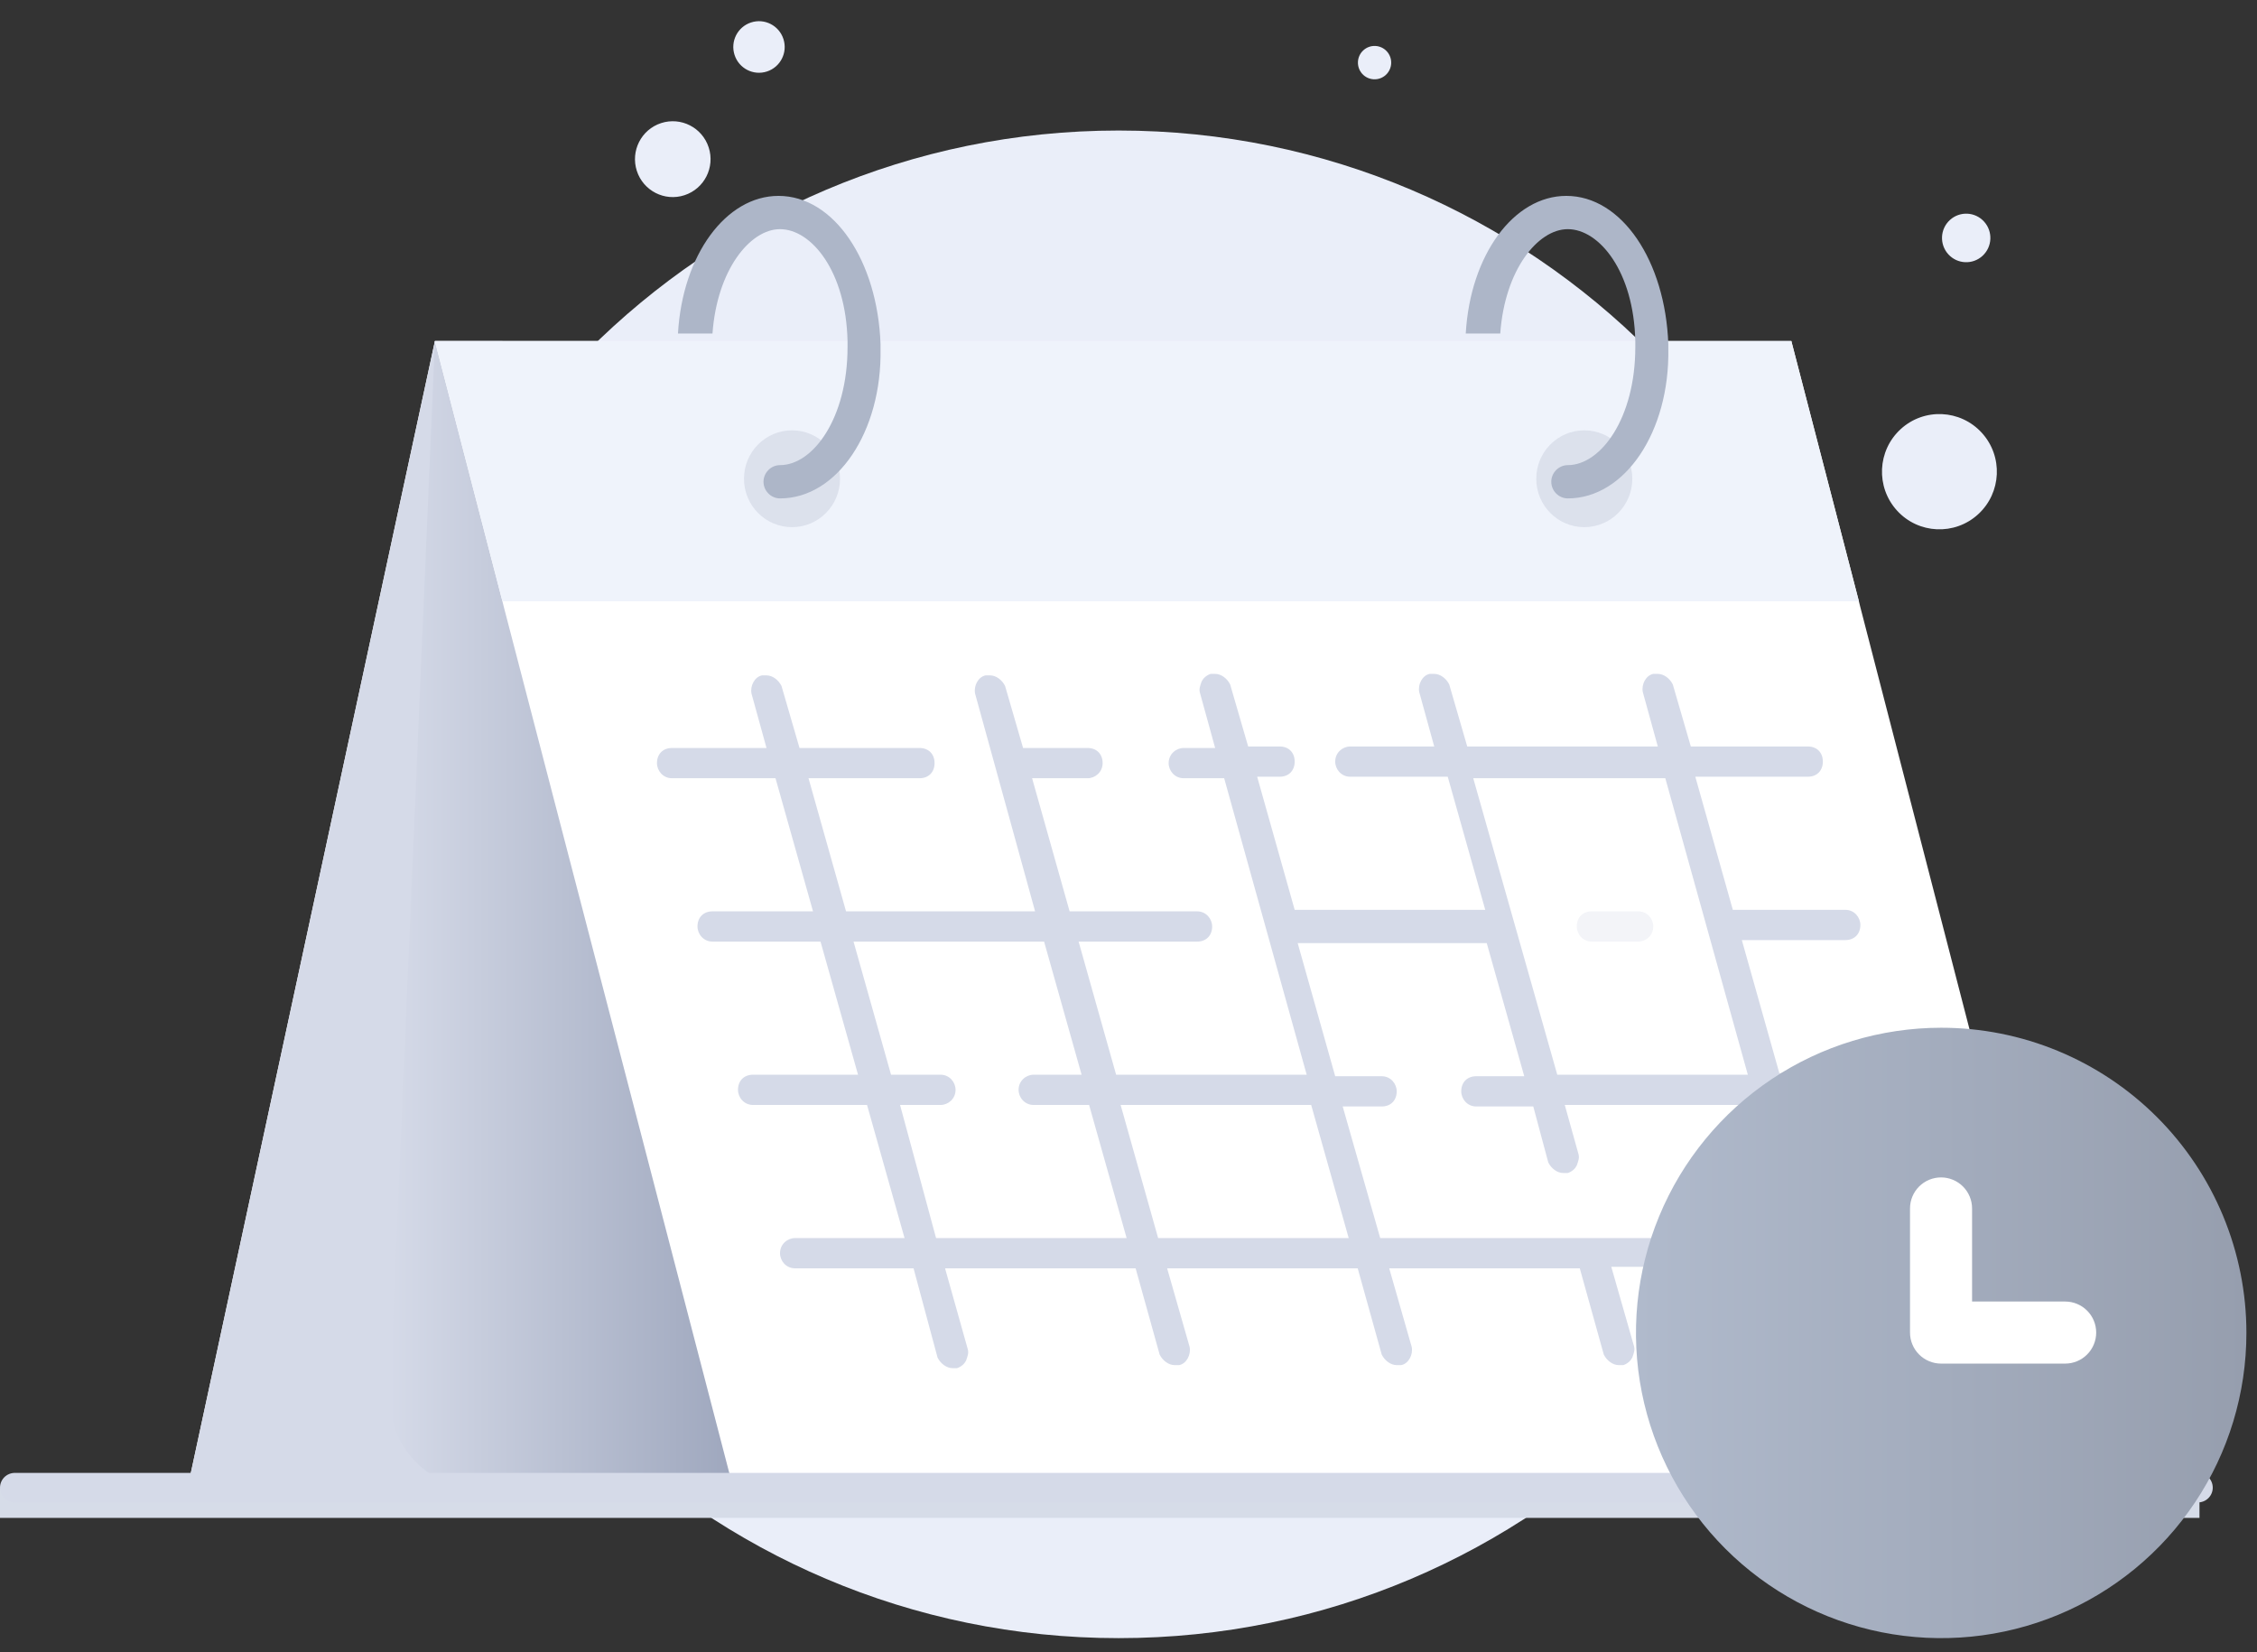 <svg width="153" height="112" viewBox="0 0 153 112" fill="none" xmlns="http://www.w3.org/2000/svg">
<rect x="0" y="0" width="153" height="112" fill="#333333" stroke="none"/>
<path d="M75.831 111.056C103.959 111.056 126.761 88.176 126.761 59.952C126.761 31.728 103.959 8.849 75.831 8.849C47.703 8.849 24.901 31.728 24.901 59.952C24.901 88.176 47.703 111.056 75.831 111.056Z" fill="#EAEEF9"/>
<path d="M134.098 34.863C135.686 33.407 135.797 30.936 134.346 29.343C132.895 27.75 130.432 27.638 128.844 29.094C127.257 30.55 127.146 33.021 128.597 34.614C130.047 36.207 132.511 36.319 134.098 34.863Z" fill="#EAEEF9"/>
<path d="M46.398 13.235C47.744 12.796 48.48 11.346 48.042 9.996C47.605 8.646 46.16 7.907 44.814 8.346C43.469 8.784 42.733 10.235 43.17 11.585C43.607 12.935 45.053 13.674 46.398 13.235Z" fill="#EAEEF9"/>
<path d="M51.99 4.847C52.905 4.549 53.406 3.563 53.108 2.645C52.811 1.727 51.828 1.224 50.913 1.523C49.998 1.821 49.497 2.807 49.795 3.725C50.092 4.643 51.075 5.146 51.99 4.847Z" fill="#EAEEF9"/>
<path d="M134.392 17.346C135.061 16.733 135.107 15.692 134.496 15.021C133.886 14.35 132.849 14.304 132.18 14.916C131.512 15.53 131.465 16.57 132.076 17.241C132.687 17.912 133.724 17.958 134.392 17.346Z" fill="#EAEEF9"/>
<path d="M93.941 5.081C94.4 4.659 94.433 3.944 94.013 3.483C93.593 3.022 92.88 2.989 92.42 3.411C91.96 3.832 91.928 4.548 92.348 5.009C92.768 5.47 93.481 5.502 93.941 5.081Z" fill="#EAEEF9"/>
<path d="M0 101.904H149.101" stroke="#D6DCE8" stroke-width="2" stroke-miterlimit="10"/>
<path d="M104.549 100.956H12.698L29.481 23.125H121.435L104.549 100.956Z" fill="white"/>
<path d="M104.549 100.956H12.698L29.481 23.125H121.435L104.549 100.956Z" fill="#D5DAE8"/>
<path d="M51.554 100.956H32.533C29.074 100.956 26.226 97.982 26.43 94.496L29.481 23.125H34.059L51.554 100.956Z" fill="url(#paint0_linear_656_12527)"/>
<path d="M141.574 100.956H49.723L34.16 41.172L34.058 40.762L29.481 23.125H121.434L125.401 38.404L126.012 40.762L126.113 41.172L141.574 100.956Z" fill="white"/>
<path d="M126.012 40.762H34.058L29.481 23.125H121.434L125.401 38.404L126.012 40.762Z" fill="#EFF3FB"/>
<path opacity="0.3" d="M53.69 35.738C55.488 35.738 56.945 34.269 56.945 32.456C56.945 30.644 55.488 29.175 53.69 29.175C51.892 29.175 50.435 30.644 50.435 32.456C50.435 34.269 51.892 35.738 53.69 35.738Z" fill="#ADB6C8"/>
<path opacity="0.3" d="M107.397 35.738C109.195 35.738 110.652 34.269 110.652 32.456C110.652 30.644 109.195 29.175 107.397 29.175C105.599 29.175 104.142 30.644 104.142 32.456C104.142 34.269 105.599 35.738 107.397 35.738Z" fill="#ADB6C8"/>
<path d="M52.876 33.789C52.266 33.789 51.757 33.276 51.757 32.661C51.757 32.046 52.266 31.533 52.876 31.533C55.114 31.533 57.454 28.354 57.454 23.535C57.454 23.432 57.454 23.227 57.454 23.125C57.352 18.407 55.012 15.536 52.876 15.536C50.842 15.536 48.604 18.305 48.299 22.612H45.959C46.265 17.279 49.215 13.28 52.775 13.28C56.538 13.28 59.488 17.69 59.691 23.33C59.691 23.432 59.691 23.535 59.691 23.637C59.793 29.277 56.742 33.789 52.876 33.789Z" fill="#ADB6C8"/>
<path d="M106.279 33.789C105.668 33.789 105.16 33.276 105.16 32.661C105.16 32.046 105.668 31.533 106.279 31.533C108.516 31.533 110.856 28.354 110.856 23.535C110.856 23.432 110.856 23.227 110.856 23.125C110.754 18.407 108.415 15.536 106.279 15.536C104.244 15.536 102.006 18.305 101.701 22.612H99.362C99.667 17.279 102.617 13.28 106.177 13.28C109.941 13.28 112.89 17.69 113.094 23.33C113.094 23.432 113.094 23.535 113.094 23.637C113.195 29.277 110.144 33.789 106.279 33.789Z" fill="#ADB6C8"/>
<path d="M1 100.854H149" stroke="#D5DAE8" stroke-width="2" stroke-miterlimit="10" stroke-linecap="round" stroke-linejoin="round"/>
<path opacity="0.3" d="M107.906 63.835C107.296 63.835 106.889 63.322 106.889 62.81C106.889 62.194 107.296 61.784 107.906 61.784H111.059C111.669 61.784 112.076 62.297 112.076 62.81C112.076 63.425 111.568 63.835 111.059 63.835H107.906Z" fill="#D5DAE8"/>
<path d="M64.574 92.753C64.167 92.753 63.76 92.445 63.556 92.035L61.929 85.985H53.893C53.283 85.985 52.876 85.472 52.876 84.959C52.876 84.344 53.385 83.934 53.893 83.934H61.319L58.776 74.91H51.045C50.435 74.91 50.028 74.397 50.028 73.884C50.028 73.269 50.435 72.859 51.045 72.859H58.165L55.622 63.835H48.299C47.688 63.835 47.282 63.322 47.282 62.809C47.282 62.194 47.688 61.784 48.299 61.784H55.114L52.571 52.76H45.552C44.942 52.76 44.535 52.247 44.535 51.735C44.535 51.119 44.942 50.709 45.552 50.709H51.961L50.943 47.018C50.842 46.505 51.147 45.89 51.655 45.787C51.757 45.787 51.859 45.787 51.961 45.787C52.367 45.787 52.774 46.095 52.978 46.505L54.198 50.709H62.336C62.946 50.709 63.353 51.119 63.353 51.735C63.353 52.35 62.946 52.76 62.336 52.76H54.809L57.352 61.784H70.168L66.099 47.018C65.998 46.505 66.303 45.89 66.811 45.787C66.913 45.787 67.015 45.787 67.117 45.787C67.523 45.787 67.93 46.095 68.134 46.505L69.354 50.709H73.728C74.339 50.709 74.746 51.119 74.746 51.735C74.746 52.35 74.237 52.76 73.728 52.76H69.965L72.508 61.784H81.154C81.764 61.784 82.171 62.297 82.171 62.809C82.171 63.425 81.764 63.835 81.154 63.835H73.118L75.661 72.859H88.579L82.985 52.76H80.238C79.628 52.76 79.221 52.247 79.221 51.735C79.221 51.119 79.73 50.709 80.238 50.709H82.374L81.357 47.018C81.255 46.71 81.357 46.505 81.459 46.197C81.561 45.992 81.764 45.787 82.069 45.685C82.171 45.685 82.273 45.685 82.374 45.685C82.781 45.685 83.188 45.992 83.391 46.402L84.612 50.607H86.748C87.359 50.607 87.765 51.017 87.765 51.632C87.765 52.247 87.359 52.658 86.748 52.658H85.222L87.765 61.681H100.684L98.141 52.658H91.529C90.919 52.658 90.512 52.145 90.512 51.632C90.512 51.017 91.02 50.607 91.529 50.607H97.225L96.208 46.915C96.106 46.402 96.411 45.787 96.92 45.685C97.022 45.685 97.124 45.685 97.225 45.685C97.632 45.685 98.039 45.992 98.242 46.402L99.463 50.607H112.381L111.364 46.915C111.262 46.402 111.567 45.787 112.076 45.685C112.178 45.685 112.279 45.685 112.381 45.685C112.788 45.685 113.195 45.992 113.398 46.402L114.619 50.607H122.553C123.163 50.607 123.57 51.017 123.57 51.632C123.57 52.247 123.163 52.658 122.553 52.658H114.924L117.467 61.681H125.096C125.706 61.681 126.113 62.194 126.113 62.707C126.113 63.322 125.706 63.732 125.096 63.732H118.077L120.62 72.756H127.944C128.554 72.756 128.961 73.269 128.961 73.782C128.961 74.397 128.554 74.807 127.944 74.807H121.231L123.774 83.831H130.69C131.301 83.831 131.708 84.344 131.708 84.857C131.708 85.472 131.199 85.882 130.69 85.882H124.282L125.808 91.317C125.91 91.83 125.605 92.445 125.096 92.547C124.994 92.547 124.893 92.547 124.791 92.547C124.384 92.547 123.977 92.24 123.774 91.83L122.146 85.882H109.228L110.754 91.214C110.855 91.522 110.754 91.727 110.652 92.035C110.55 92.24 110.347 92.445 110.042 92.547C109.94 92.547 109.838 92.547 109.737 92.547C109.33 92.547 108.923 92.24 108.719 91.83L107.092 85.985H94.174L95.699 91.317C95.801 91.83 95.496 92.445 94.987 92.547C94.886 92.547 94.784 92.547 94.682 92.547C94.275 92.547 93.868 92.24 93.665 91.83L92.038 85.985H79.119L80.645 91.317C80.747 91.83 80.442 92.445 79.933 92.547C79.831 92.547 79.73 92.547 79.628 92.547C79.221 92.547 78.814 92.24 78.611 91.83L76.983 85.985H64.065L65.591 91.419C65.692 91.727 65.591 91.932 65.489 92.24C65.387 92.445 65.184 92.65 64.879 92.753C64.777 92.753 64.675 92.753 64.574 92.753ZM93.563 83.934H121.536L118.993 74.91H106.075L106.99 78.191C107.092 78.499 106.99 78.704 106.888 79.012C106.787 79.217 106.583 79.422 106.278 79.524C106.176 79.524 106.075 79.524 105.973 79.524C105.566 79.524 105.159 79.217 104.956 78.806L103.939 75.012H100.073C99.463 75.012 99.056 74.5 99.056 73.987C99.056 73.372 99.463 72.962 100.073 72.962H103.328L100.785 63.938H87.969L90.512 72.962H93.665C94.275 72.962 94.682 73.474 94.682 73.987C94.682 74.602 94.275 75.012 93.665 75.012H91.02L93.563 83.934ZM78.509 83.934H91.427L88.884 74.91H75.966L78.509 83.934ZM63.455 83.934H76.373L73.83 74.91H70.066C69.456 74.91 69.049 74.397 69.049 73.884C69.049 73.269 69.558 72.859 70.066 72.859H73.321L70.778 63.835H57.86L60.403 72.859H63.76C64.37 72.859 64.777 73.372 64.777 73.884C64.777 74.5 64.269 74.91 63.76 74.91H61.014L63.455 83.934ZM105.566 72.859H118.484L112.89 52.76H99.87L105.566 72.859Z" fill="#D5DAE8"/>
<path d="M131.591 69.675C127.499 69.675 123.499 70.888 120.096 73.162C116.694 75.435 114.042 78.667 112.476 82.447C110.91 86.228 110.5 90.388 111.298 94.402C112.097 98.415 114.067 102.102 116.961 104.996C119.855 107.889 123.541 109.86 127.555 110.658C131.568 111.457 135.729 111.047 139.509 109.481C143.29 107.915 146.521 105.263 148.795 101.86C151.068 98.458 152.282 94.457 152.282 90.365C152.282 87.648 151.747 84.958 150.707 82.447C149.667 79.937 148.143 77.656 146.222 75.735C144.3 73.814 142.02 72.29 139.509 71.25C136.999 70.21 134.308 69.675 131.591 69.675Z" fill="url(#paint1_linear_656_12527)"/>
<path d="M139.996 92.444H131.582C131.024 92.444 130.489 92.222 130.094 91.827C129.7 91.433 129.478 90.898 129.478 90.34V81.926C129.478 81.368 129.7 80.833 130.094 80.438C130.489 80.044 131.024 79.822 131.582 79.822C132.139 79.822 132.674 80.044 133.069 80.438C133.463 80.833 133.685 81.368 133.685 81.926V88.236H139.996C140.554 88.236 141.089 88.458 141.483 88.853C141.878 89.247 142.099 89.782 142.099 90.34C142.099 90.898 141.878 91.433 141.483 91.827C141.089 92.222 140.554 92.444 139.996 92.444Z" fill="white"/>
<defs>
<linearGradient id="paint0_linear_656_12527" x1="26.411" y1="62.029" x2="51.592" y2="62.029" gradientUnits="userSpaceOnUse">
<stop stop-color="#D5DAE8"/>
<stop offset="1" stop-color="#9AA3BA"/>
</linearGradient>
<linearGradient id="paint1_linear_656_12527" x1="110.882" y1="90.37" x2="152.289" y2="90.37" gradientUnits="userSpaceOnUse">
<stop stop-color="#B0BACC"/>
<stop offset="1" stop-color="#969EAE"/>
</linearGradient>
</defs>
</svg>
